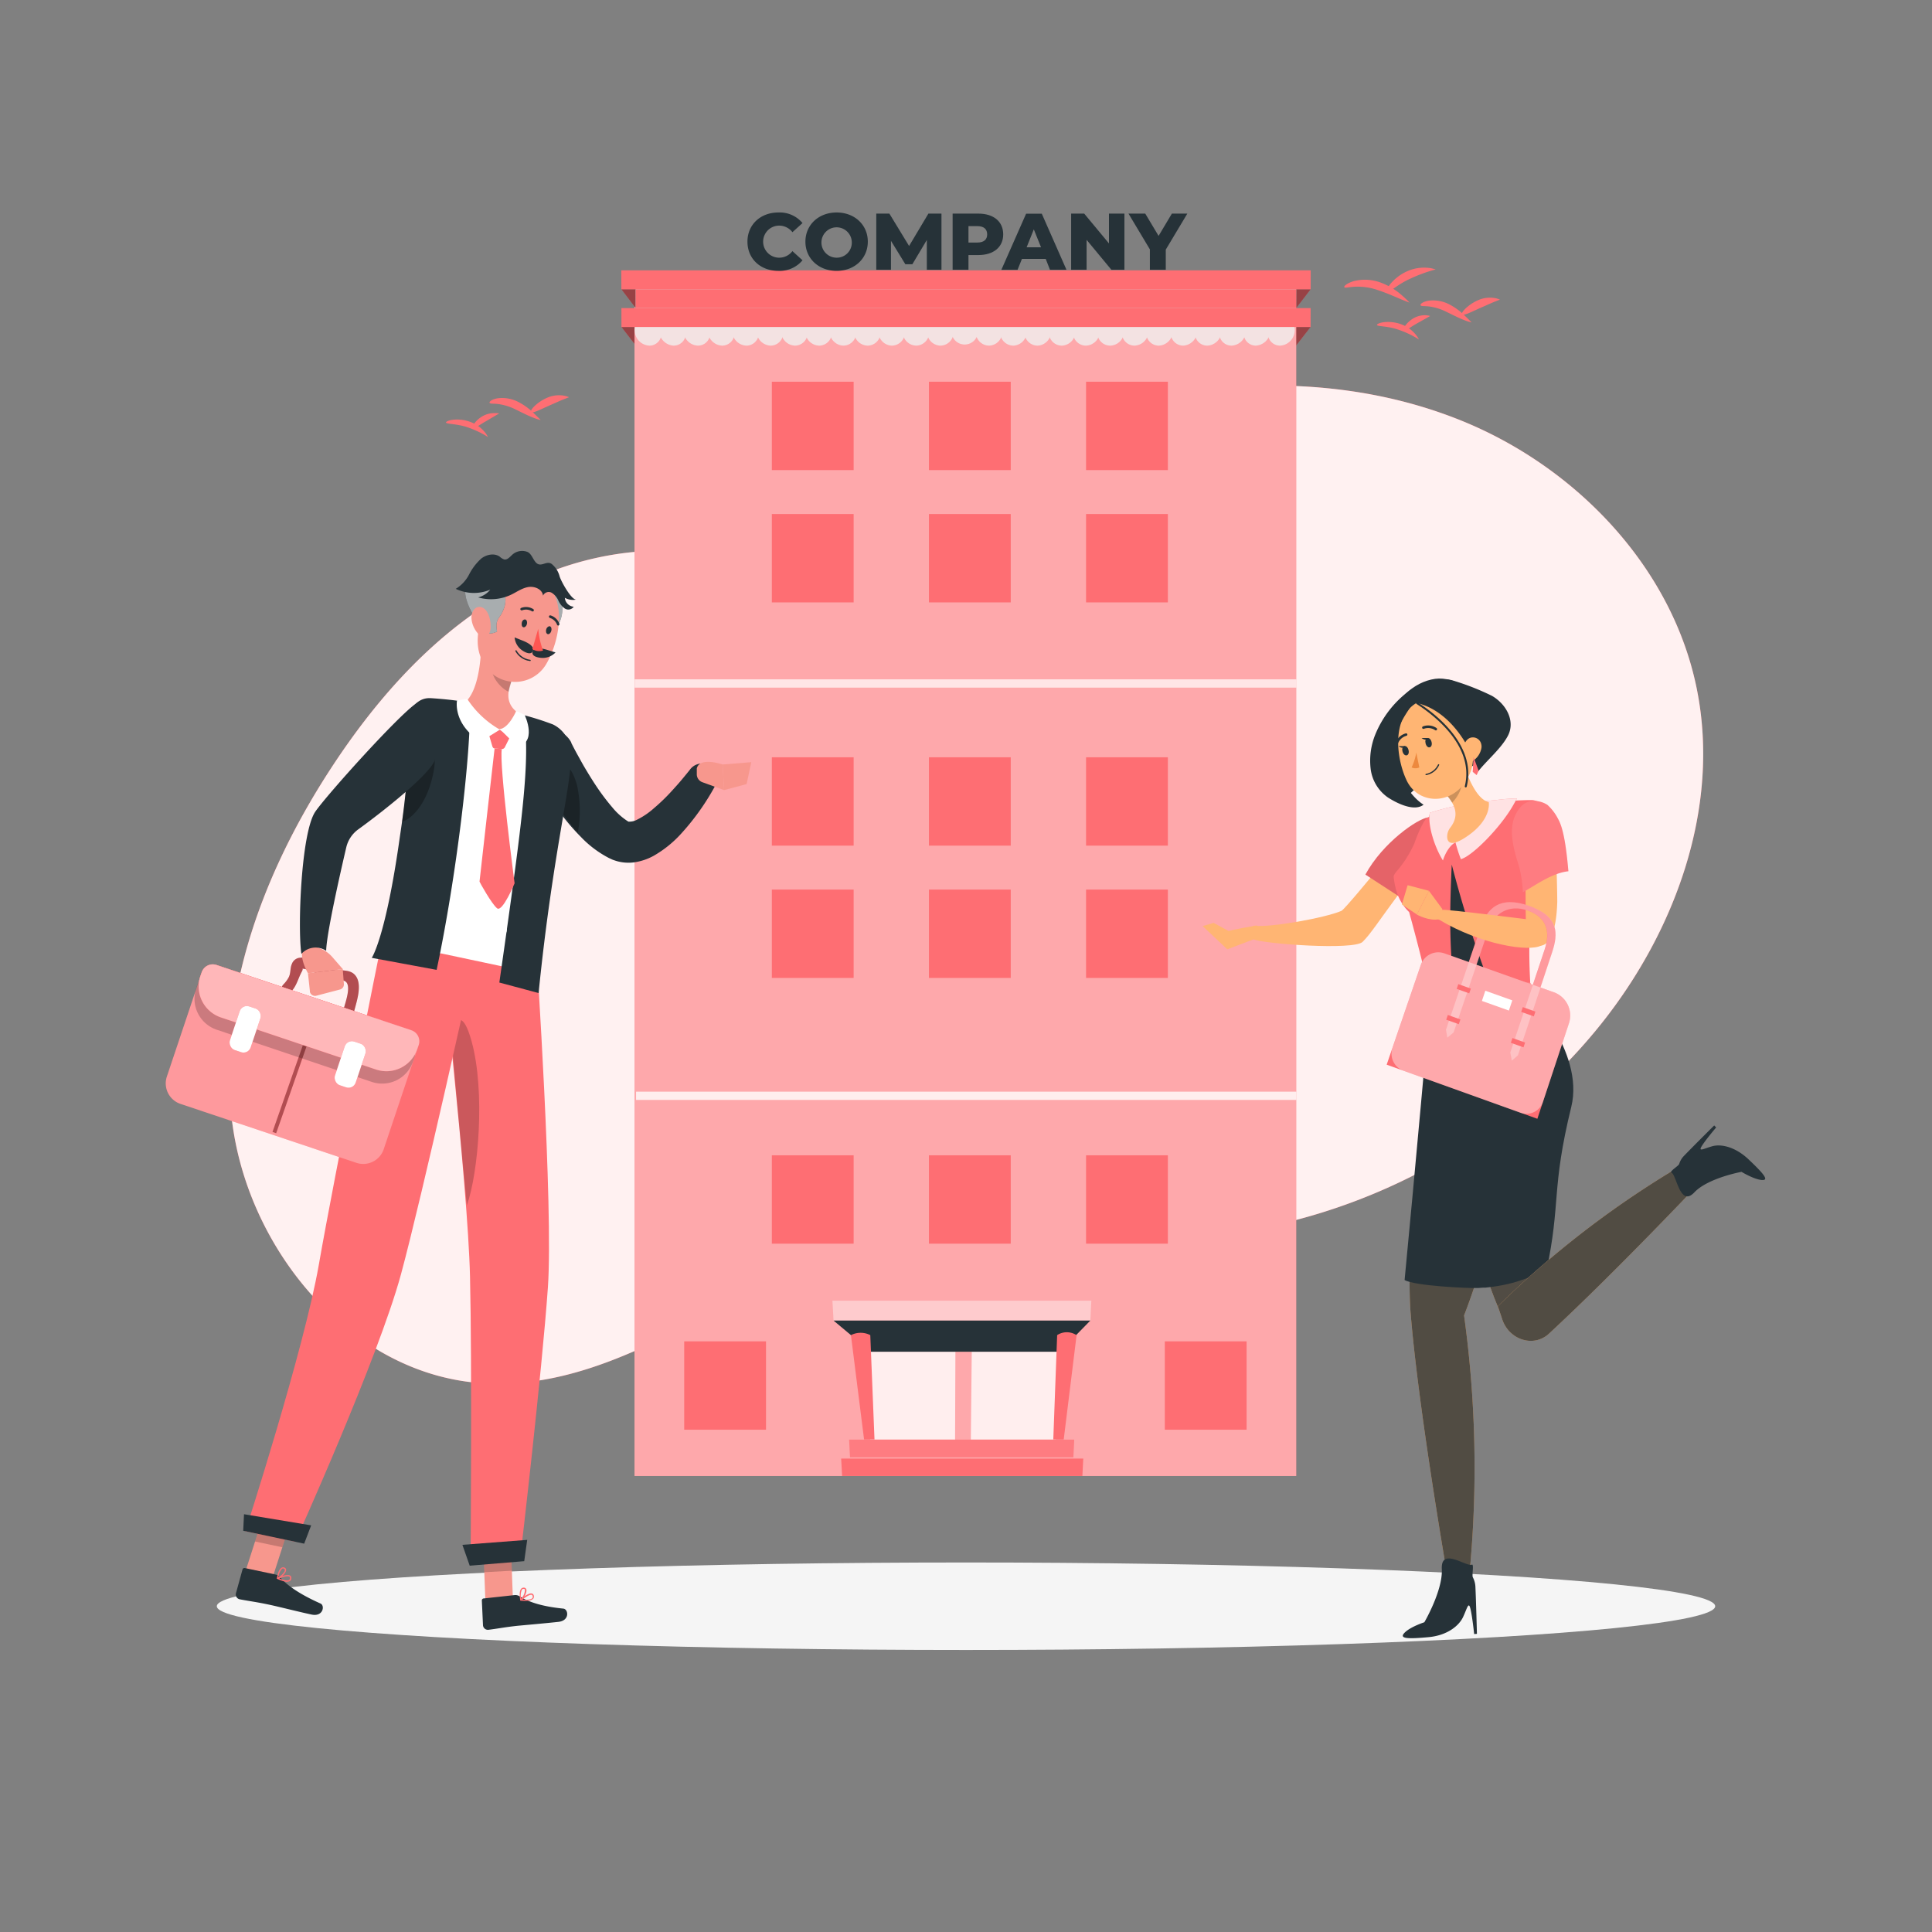 <svg xmlns="http://www.w3.org/2000/svg" viewBox="0 0 500 500"><rect x="0" y="0" width="500" height="500" fill="#808080" stroke="none"/><g id="freepik--background-simple--inject-87"><path d="M134,151.81c-20.46,10.64-36.37,28.49-48.88,47.86-17.79,27.53-29.81,60.52-24.72,92.9S91.3,355.33,124,357.91c41.86,3.32,75.93-36.28,117.69-40.64,15.91-1.66,31.84,2,47.8,3,47.22,3,95.33-18.27,124.85-55.24,19.34-24.21,30.88-56.15,24.83-86.54-6.28-31.58-31.24-57.65-61.11-69.69s-63.85-11.2-94.81-2.33c-28.67,8.22-51.54,24-77.23,38.12-10.37,5.71-22.13-2-33.71-2.11A81.38,81.38,0,0,0,134,151.81Z" style="fill:#FE6E73"></path><path d="M134,151.81c-20.46,10.64-36.37,28.49-48.88,47.86-17.79,27.53-29.81,60.52-24.72,92.9S91.3,355.33,124,357.91c41.86,3.32,75.93-36.28,117.69-40.64,15.91-1.66,31.84,2,47.8,3,47.22,3,95.33-18.27,124.85-55.24,19.34-24.21,30.88-56.15,24.83-86.54-6.28-31.58-31.24-57.65-61.11-69.69s-63.85-11.2-94.81-2.33c-28.67,8.22-51.54,24-77.23,38.12-10.37,5.71-22.13-2-33.71-2.11A81.38,81.38,0,0,0,134,151.81Z" style="fill:#fff;opacity:0.9"></path></g><g id="freepik--Shadow--inject-87"><ellipse id="freepik--path--inject-87" cx="250" cy="415.69" rx="193.89" ry="11.32" style="fill:#f5f5f5"></ellipse></g><g id="freepik--Company--inject-87"><polygon points="160.83 84.62 164.56 89.44 335.42 89.44 339.18 84.62 160.83 84.62" style="fill:#FE6E73"></polygon><g style="opacity:0.4"><polygon points="160.83 84.62 164.56 89.44 335.42 89.44 339.18 84.62 160.83 84.62"></polygon></g><rect x="164.21" y="78.41" width="171.25" height="303.58" style="fill:#FE6E73"></rect><g style="opacity:0.4"><rect x="164.21" y="78.41" width="171.25" height="303.58" style="fill:#fff"></rect></g><g style="opacity:0.8"><path d="M171.15,85.88a3.11,3.11,0,0,1-3.06,3.57,4,4,0,0,1-3.82-3.57,3.12,3.12,0,0,1,3.07-3.6A4,4,0,0,1,171.15,85.88Z" style="fill:#f0f0f0"></path><path d="M177.46,85.88a3.14,3.14,0,0,1-3.1,3.57,4,4,0,0,1-3.78-3.57,3.14,3.14,0,0,1,3.09-3.6A4,4,0,0,1,177.46,85.88Z" style="fill:#f0f0f0"></path><path d="M183.76,85.88a3.16,3.16,0,0,1-3.12,3.57,3.92,3.92,0,0,1-3.76-3.57,3.17,3.17,0,0,1,3.12-3.6A3.92,3.92,0,0,1,183.76,85.88Z" style="fill:#f0f0f0"></path><path d="M190.06,85.88a3.2,3.2,0,0,1-3.15,3.57,3.89,3.89,0,0,1-3.73-3.57,3.21,3.21,0,0,1,3.16-3.6A3.88,3.88,0,0,1,190.06,85.88Z" style="fill:#f0f0f0"></path><path d="M196.37,85.88a3.23,3.23,0,0,1-3.18,3.57,3.85,3.85,0,0,1-3.7-3.57,3.23,3.23,0,0,1,3.18-3.6A3.84,3.84,0,0,1,196.37,85.88Z" style="fill:#f0f0f0"></path><path d="M202.67,85.88a3.26,3.26,0,0,1-3.21,3.57,3.81,3.81,0,0,1-3.67-3.57,3.26,3.26,0,0,1,3.21-3.6A3.8,3.8,0,0,1,202.67,85.88Z" style="fill:#f0f0f0"></path><path d="M209,85.88a3.29,3.29,0,0,1-3.24,3.57,3.77,3.77,0,0,1-3.64-3.57,3.28,3.28,0,0,1,3.23-3.6A3.78,3.78,0,0,1,209,85.88Z" style="fill:#f0f0f0"></path><path d="M215.28,85.88A3.32,3.32,0,0,1,212,89.45a3.73,3.73,0,0,1-3.61-3.57,3.32,3.32,0,0,1,3.26-3.6A3.74,3.74,0,0,1,215.28,85.88Z" style="fill:#f0f0f0"></path><path d="M221.58,85.88a3.35,3.35,0,0,1-3.29,3.57,3.7,3.7,0,0,1-3.59-3.57,3.35,3.35,0,0,1,3.3-3.6A3.69,3.69,0,0,1,221.58,85.88Z" style="fill:#f0f0f0"></path><path d="M227.89,85.88a3.39,3.39,0,0,1-3.33,3.57A3.65,3.65,0,0,1,221,85.88a3.38,3.38,0,0,1,3.32-3.6A3.66,3.66,0,0,1,227.89,85.88Z" style="fill:#f0f0f0"></path><path d="M234.19,85.88a3.42,3.42,0,0,1-3.35,3.57,3.63,3.63,0,0,1-3.53-3.57,3.41,3.41,0,0,1,3.35-3.6A3.62,3.62,0,0,1,234.19,85.88Z" style="fill:#f0f0f0"></path><path d="M240.49,85.88a3.45,3.45,0,0,1-3.38,3.57,3.6,3.6,0,0,1-3.5-3.57,3.45,3.45,0,0,1,3.38-3.6A3.58,3.58,0,0,1,240.49,85.88Z" style="fill:#f0f0f0"></path><path d="M246.8,85.88a3.48,3.48,0,0,1-3.41,3.57,3.55,3.55,0,0,1-3.47-3.57,3.48,3.48,0,0,1,3.41-3.6A3.56,3.56,0,0,1,246.8,85.88Z" style="fill:#f0f0f0"></path><path d="M253.1,85.88a3.44,3.44,0,1,1-3.44-3.6A3.51,3.51,0,0,1,253.1,85.88Z" style="fill:#f0f0f0"></path><path d="M259.4,85.88a3.54,3.54,0,0,1-3.46,3.57,3.48,3.48,0,0,1-3.41-3.57,3.54,3.54,0,0,1,3.46-3.6A3.48,3.48,0,0,1,259.4,85.88Z" style="fill:#f0f0f0"></path><path d="M265.71,85.88a3.58,3.58,0,0,1-3.5,3.57,3.45,3.45,0,0,1-3.38-3.57,3.58,3.58,0,0,1,3.49-3.6A3.46,3.46,0,0,1,265.71,85.88Z" style="fill:#f0f0f0"></path><path d="M272,85.88a3.62,3.62,0,0,1-3.52,3.57,3.43,3.43,0,0,1-3.36-3.57,3.62,3.62,0,0,1,3.53-3.6A3.42,3.42,0,0,1,272,85.88Z" style="fill:#f0f0f0"></path><path d="M278.32,85.88a3.66,3.66,0,0,1-3.56,3.57,3.38,3.38,0,0,1-3.32-3.57,3.65,3.65,0,0,1,3.55-3.6A3.39,3.39,0,0,1,278.32,85.88Z" style="fill:#f0f0f0"></path><path d="M284.62,85.88A3.7,3.7,0,0,1,281,89.45a3.36,3.36,0,0,1-3.3-3.57,3.69,3.69,0,0,1,3.58-3.6A3.35,3.35,0,0,1,284.62,85.88Z" style="fill:#f0f0f0"></path><path d="M290.92,85.88a3.72,3.72,0,0,1-3.6,3.57A3.33,3.33,0,0,1,284,85.88a3.73,3.73,0,0,1,3.61-3.6A3.32,3.32,0,0,1,290.92,85.88Z" style="fill:#f0f0f0"></path><path d="M297.23,85.88a3.77,3.77,0,0,1-3.64,3.57,3.29,3.29,0,0,1-3.24-3.57,3.76,3.76,0,0,1,3.64-3.6A3.3,3.3,0,0,1,297.23,85.88Z" style="fill:#f0f0f0"></path><path d="M303.53,85.88a3.8,3.8,0,0,1-3.66,3.57,3.27,3.27,0,0,1-3.22-3.57,3.8,3.8,0,0,1,3.67-3.6A3.26,3.26,0,0,1,303.53,85.88Z" style="fill:#f0f0f0"></path><path d="M309.83,85.88a3.83,3.83,0,0,1-3.69,3.57A3.24,3.24,0,0,1,303,85.88a3.84,3.84,0,0,1,3.7-3.6A3.23,3.23,0,0,1,309.83,85.88Z" style="fill:#f0f0f0"></path><path d="M316.14,85.88a3.88,3.88,0,0,1-3.72,3.57,3.2,3.2,0,0,1-3.16-3.57,3.87,3.87,0,0,1,3.72-3.6A3.21,3.21,0,0,1,316.14,85.88Z" style="fill:#f0f0f0"></path><path d="M322.44,85.88a3.92,3.92,0,0,1-3.75,3.57,3.18,3.18,0,0,1-3.13-3.57,3.92,3.92,0,0,1,3.75-3.6A3.18,3.18,0,0,1,322.44,85.88Z" style="fill:#f0f0f0"></path><path d="M328.75,85.88A4,4,0,0,1,325,89.45a3.14,3.14,0,0,1-3.1-3.57,4,4,0,0,1,3.78-3.6A3.15,3.15,0,0,1,328.75,85.88Z" style="fill:#f0f0f0"></path><path d="M335.05,85.88a4,4,0,0,1-3.81,3.57,3.12,3.12,0,0,1-3.07-3.57,4,4,0,0,1,3.81-3.6A3.12,3.12,0,0,1,335.05,85.88Z" style="fill:#f0f0f0"></path></g><polygon points="160.82 79.74 339.19 79.74 339.18 84.62 160.83 84.62 160.82 79.74" style="fill:#FE6E73"></polygon><polygon points="160.81 74.86 164.53 79.74 335.44 79.74 339.2 74.86 160.81 74.86" style="fill:#FE6E73"></polygon><g style="opacity:0.4"><polygon points="160.81 74.86 164.53 79.74 335.44 79.74 339.2 74.86 160.81 74.86"></polygon></g><polygon points="160.79 69.96 339.21 69.96 339.2 74.86 160.81 74.86 160.79 69.96" style="fill:#FE6E73"></polygon><g style="opacity:0.8"><polygon points="164.52 74.86 335.45 74.86 335.44 79.74 164.53 79.74 164.52 74.86" style="fill:#fff"></polygon></g><g style="opacity:0.7"><rect x="164.26" y="175.81" width="171.24" height="2.15" style="fill:#fff"></rect></g><g style="opacity:0.8"><rect x="164.61" y="282.52" width="170.88" height="2.14" style="fill:#fff"></rect></g><rect x="199.75" y="98.79" width="21.17" height="22.87" style="fill:#FE6E73"></rect><rect x="240.41" y="98.79" width="21.17" height="22.87" style="fill:#FE6E73"></rect><rect x="281.07" y="98.79" width="21.17" height="22.87" style="fill:#FE6E73"></rect><rect x="199.75" y="133.03" width="21.17" height="22.87" style="fill:#FE6E73"></rect><rect x="240.41" y="133.03" width="21.17" height="22.87" style="fill:#FE6E73"></rect><rect x="281.07" y="133.03" width="21.17" height="22.87" style="fill:#FE6E73"></rect><rect x="199.75" y="298.99" width="21.17" height="22.87" style="fill:#FE6E73"></rect><rect x="240.41" y="298.99" width="21.17" height="22.87" style="fill:#FE6E73"></rect><rect x="281.07" y="298.99" width="21.17" height="22.87" style="fill:#FE6E73"></rect><rect x="177.07" y="347.14" width="21.17" height="22.87" style="fill:#FE6E73"></rect><rect x="301.45" y="347.14" width="21.17" height="22.87" style="fill:#FE6E73"></rect><rect x="199.75" y="195.98" width="21.17" height="22.87" style="fill:#FE6E73"></rect><rect x="240.41" y="195.98" width="21.17" height="22.87" style="fill:#FE6E73"></rect><rect x="281.07" y="195.98" width="21.17" height="22.87" style="fill:#FE6E73"></rect><rect x="199.75" y="230.22" width="21.17" height="22.87" style="fill:#FE6E73"></rect><rect x="240.41" y="230.22" width="21.17" height="22.87" style="fill:#FE6E73"></rect><rect x="281.07" y="230.22" width="21.17" height="22.87" style="fill:#FE6E73"></rect><g style="opacity:0.8;isolation:isolate"><polygon points="225.35 349.82 247.26 349.82 247.17 372.57 225.2 372.57 225.35 349.82" style="fill:#fff"></polygon></g><g style="opacity:0.8;isolation:isolate"><polygon points="251.49 349.82 274.3 349.82 273.22 372.57 251.25 372.57 251.49 349.82" style="fill:#fff"></polygon></g><polygon points="277.79 377.15 219.98 377.15 219.75 372.57 278.01 372.57 277.79 377.15" style="fill:#FE6E73"></polygon><g style="opacity:0.1"><polygon points="277.79 377.15 219.98 377.15 219.75 372.57 278.01 372.57 277.79 377.15" style="fill:#fff"></polygon></g><polygon points="280.12 381.99 217.94 381.99 217.69 377.48 280.35 377.48 280.12 381.99" style="fill:#FE6E73"></polygon><g style="opacity:0.4"><polygon points="282.18 341.76 215.72 341.76 215.43 336.61 282.44 336.61 282.18 341.76" style="fill:#fff"></polygon></g><polygon points="215.72 341.76 225.35 349.82 274.3 349.82 282.18 341.76 215.72 341.76" style="fill:#263238"></polygon><path d="M220.22,345.53l3.4,27h2.7l-1.09-27h0a5.47,5.47,0,0,0-5,0Z" style="fill:#FE6E73"></path><path d="M278.62,345.53l-3.33,27h-2.7l1-27h0a4.56,4.56,0,0,1,5,0Z" style="fill:#FE6E73"></path><path d="M193.44,62.54c0-4.42,3.39-7.55,8-7.55a7.67,7.67,0,0,1,6.25,2.74l-2.61,2.36a4.34,4.34,0,0,0-3.43-1.7,4.15,4.15,0,0,0,0,8.3,4.31,4.31,0,0,0,3.43-1.7l2.61,2.37a7.7,7.7,0,0,1-6.25,2.74C196.83,70.1,193.44,67,193.44,62.54Z" style="fill:#263238"></path><path d="M208.44,62.54c0-4.35,3.43-7.55,8.08-7.55s8.07,3.2,8.07,7.55-3.42,7.56-8.07,7.56S208.44,66.9,208.44,62.54Zm12,0a3.93,3.93,0,1,0-3.92,4.15A3.89,3.89,0,0,0,220.44,62.54Z" style="fill:#263238"></path><path d="M239.86,69.81l0-7.7-3.74,6.27h-1.82l-3.72-6.06v7.49h-3.8V55.28h3.39l5.1,8.38,5-8.38h3.38l0,14.53Z" style="fill:#263238"></path><path d="M259.63,60.66c0,3.29-2.49,5.35-6.45,5.35h-2.54v3.8h-4.1V55.28h6.64C257.14,55.28,259.63,57.33,259.63,60.66Zm-4.15,0c0-1.35-.85-2.14-2.55-2.14h-2.29v4.25h2.29C254.63,62.77,255.48,62,255.48,60.66Z" style="fill:#263238"></path><path d="M270.63,67h-6.15l-1.14,2.83h-4.19l6.41-14.53h4.05L276,69.81h-4.27Zm-1.21-3-1.87-4.64L265.69,64Z" style="fill:#263238"></path><path d="M291,55.28V69.81h-3.38l-6.41-7.74v7.74h-4V55.28h3.38L287,63V55.28Z" style="fill:#263238"></path><path d="M301.7,64.6v5.21h-4.11V64.54l-5.54-9.26h4.34l3.45,5.77,3.44-5.77h4Z" style="fill:#263238"></path><polygon points="164.52 74.86 335.45 74.86 335.44 79.74 164.53 79.74 164.52 74.86" style="fill:#FE6E73"></polygon></g><g id="freepik--character-2--inject-87"><path d="M362.18,231.13c-5.37,7.24-7.45,10.57-9.53,12.62-2.27,2.24-25.45.53-28.25-.64-2.14-.9-.66-3.68.35-3.54,3.82.53,18.16-2,22.41-3.84.74-.33,8-9.16,8-9.16Z" style="fill:#ffb573"></path><path d="M353.36,226.34c4.54-8.33,13.49-14.44,16.2-14.79,3.9-.51,5.21.27,4.07,3.4-1.94,5.33-5.51,10.93-10.54,17.71Z" style="fill:#FE6E73"></path><g style="opacity:0.1"><path d="M353.36,226.34c4.54-8.33,13.49-14.44,16.2-14.79,3.9-.51,5.21.27,4.07,3.4-1.94,5.33-5.51,10.93-10.54,17.71Z"></path></g><path d="M369.56,211.55a59.73,59.73,0,0,1,6.7-2,88.2,88.2,0,0,1,12.61-2.08,71.48,71.48,0,0,1,7.44-.41,3.19,3.19,0,0,1,.75.08,3.73,3.73,0,0,1,2.75,4.38c-4.17,22.05-4.37,31.83-3.77,43.19l-25.38.9a1.35,1.35,0,0,1-1.34-1.14c-1.13-5.72-4.64-18.43-4.64-18.43-3.17-3.05-3.7-6.81-4-9-.18-1.19,2.48-2.48,5.37-8.78C366,218.26,368.26,212,369.56,211.55Z" style="fill:#FE6E73"></path><path d="M385.6,255.06l-9.25.34c-1.38-11-1.12-20.71-.64-31.65A315.38,315.38,0,0,0,385.6,255.06Z" style="fill:#263238"></path><path d="M388.28,339.66c-.23-.51-.46-1-.68-1.58C377.62,314.23,370,266,370,266L387.79,257s5.06,42.38,12,69.95c1.06,4.2,2.15,8,3.28,11.33l-12.15,5.58Z" style="fill:#ffb573"></path><g style="opacity:0.8;isolation:isolate"><path d="M388.28,339.66c-.23-.51-.46-1-.68-1.58C377.62,314.23,370,266,370,266L387.79,257s5.06,42.38,12,69.95c1.06,4.2,2.15,8,3.28,11.33l-12.15,5.58Z" style="fill:#263238"></path></g><path d="M371.31,259.78s-8.14,57-6.22,80.31c2,24.57,9.3,66.64,9.3,66.64l6-.41a286.67,286.67,0,0,0-1.49-65.88c13.75-35.39,15.29-79.76,15.29-79.76Z" style="fill:#ffb573"></path><path d="M371.31,259.78s-8.14,57-6.22,80.31c2,24.57,9.3,66.64,9.3,66.64l6-.41a286.67,286.67,0,0,0-1.49-65.88c13.75-35.39,15.29-79.76,15.29-79.76Z" style="fill:#263238;opacity:0.8;isolation:isolate"></path><path d="M381.17,408.2a5.89,5.89,0,0,1,.67,2.58c.16,3.29.39,12.06.39,12.06l-.72.05s-.44-4.3-.94-6.45-.83-.3-1.93,2.05-4.19,4.76-8.89,5.2c-5.51.51-7.76.41-6.25-1.14s5.12-2.71,5.12-2.71,4.8-8.21,4.52-13.75c-.3-5.91,6.53-.36,7.85-1.19C381.46,405,380.9,407.72,381.17,408.2Z" style="fill:#263238"></path><path d="M400.19,329c-3.49.75-6.59,3.32-15.76,4.24l-.55,0c-.39,0-.79.07-1.21.09-2.46.13-16.55-.53-19.16-2.06,2.27-23.45,6.74-73.28,6.74-73.28L381,256.71l13.87-.42s15.3,15.8,11.78,30.14C401.4,307.88,404,311.21,400.19,329Z" style="fill:#263238"></path><path d="M395.91,243.44a3.5,3.5,0,0,1-1-2.84s0-1.58-.05-4c-.08-7-.14-21,.59-22.86,1.6-4,4.34-6.19,5.77-3.85,1.68,2.74,1.8,23.53,1.8,23.53C402.59,247.18,397.55,245.36,395.91,243.44Z" style="fill:#ffb573"></path><path d="M392.58,206.65l-.84,1.51C388.5,214,381,221.61,378.07,222.35a10.85,10.85,0,0,0-3.07-4.08,6.4,6.4,0,0,0-3.28,3.85c-2.51-4.08-2.29-9.24-1.66-11.79h0c1.48-.45,3.06-.91,4.56-1.28a91,91,0,0,1,12.61-2A42.58,42.58,0,0,1,392.58,206.65Z" style="fill:#FE6E73"></path><path d="M392.58,206.65l-.84,1.51C388.5,214,381,221.61,378.07,222.35a37,37,0,0,1-1.39-4.34c-1.57.78-2.73,3-3.25,4.68-2.52-4.08-4-9.81-3.37-12.36h0c1.48-.45,3.06-.91,4.56-1.28a91,91,0,0,1,12.61-2A42.58,42.58,0,0,1,392.58,206.65Z" style="fill:#fff;opacity:0.8"></path><path d="M373.28,235.26l-3.48-4.72-3.11,6.16s3.18,1.78,5.82,1.18Z" style="fill:#ffb573"></path><polygon points="364.29 229.09 362.81 234.07 366.69 236.67 369.8 230.54 364.29 229.09" style="fill:#ffb573"></polygon><path d="M396,257.61l-12.85.35-1.08,0-2.78.08-1.06,0-7.55.2c-.23,0-.44-.12-.45-.27l-.3-2.42c0-.16.19-.31.45-.32l7.46-.3.89,0,3.69-.14.87,0,12.38-.49a.5.5,0,0,1,.45.19l.3,2.75C396.54,257.4,396.32,257.6,396,257.61Z" style="fill:#FE6E73"></path><path d="M396,257.61l-12.85.35-1.08,0-2.78.08-1.06,0-7.55.2c-.23,0-.44-.12-.45-.27l-.3-2.42c0-.16.19-.31.45-.32l7.46-.3.89,0,3.69-.14.87,0,12.38-.49a.5.5,0,0,1,.45.19l.3,2.75C396.54,257.4,396.32,257.6,396,257.61Z" style="fill:#fff;opacity:0.2"></path><path d="M374.26,258.51h.82a.23.23,0,0,0,.28-.21l-.46-3.43c0-.1-.16-.19-.33-.19l-.82,0c-.17,0-.29.1-.28.2l.46,3.44A.32.32,0,0,0,374.26,258.51Z" style="fill:#263238"></path><path d="M388.58,258.3l.78,0a.22.22,0,0,0,.27-.18l-.47-3.45c0-.09-.16-.18-.31-.17l-.78,0c-.16,0-.27.08-.26.19l.46,3.42C388.28,258.23,388.42,258.3,388.58,258.3Z" style="fill:#263238"></path><path d="M392.84,273.11l-2-.71,8.9-26.63c1.42-4.23.88-8.27-4.37-10.12-4.91-1.73-8.77.74-10.2,5l-9,26.55-2-.71,9-26.53c1.66-4.91,4.86-8.24,12.58-5.51s7.57,7.13,5.92,12.06Z" style="fill:#FE6E73"></path><path d="M397.87,289.54l-39-14,8.84-25.82a4.74,4.74,0,0,1,6.06-3l28.42,10.1a6.39,6.39,0,0,1,3.85,8Z" style="fill:#FE6E73"></path><path d="M393.55,288l-30.39-10.92a4.69,4.69,0,0,1-2.77-5.95l7.33-21.41a4.74,4.74,0,0,1,6.06-3l28.42,10.1a6.39,6.39,0,0,1,3.85,8l-6.71,20.27A4.51,4.51,0,0,1,393.55,288Z" style="fill:#fff;opacity:0.4"></path><g style="opacity:0.3"><path d="M392.84,273.11l-1.57,1.37-.41-2.08,8.9-26.63c1.42-4.23.88-8.27-4.37-10.12-4.91-1.73-8.77.74-10.2,5l-9,26.55-1.62,1.35-.35-2.06,9-26.53c1.66-4.91,4.86-8.24,12.58-5.51s7.57,7.13,5.92,12.06Z" style="fill:#fff"></path></g><polygon points="380.24 257.08 376.99 255.92 377.4 254.69 380.65 255.85 380.24 257.08" style="fill:#FE6E73"></polygon><polygon points="377.54 265.06 374.28 263.9 374.7 262.67 377.95 263.83 377.54 265.06" style="fill:#FE6E73"></polygon><polygon points="396.95 263.04 393.69 261.88 394.1 260.64 397.36 261.8 396.95 263.04" style="fill:#FE6E73"></polygon><polygon points="394.28 271.05 391.01 269.88 391.42 268.64 394.69 269.81 394.28 271.05" style="fill:#FE6E73"></polygon><polygon points="390.5 261.53 383.52 259.04 384.4 256.4 391.38 258.89 390.5 261.53" style="fill:#fff"></polygon><path d="M398.92,244.67c-3.13,1.8-15.79-.23-26.5-6.67-.5-.31-1-.27-1.19-.39-.67-.49,1-1.62,2-2.14.55-.28,24.18,2.71,25.81,2.93C400.89,243.22,399.22,243.16,398.92,244.67Z" style="fill:#ffb573"></path><path d="M388.83,341.59c1.72,4.91,7.49,7.07,11.53,4a5.85,5.85,0,0,0,.47-.4c17.5-16.2,39.76-39.81,39.76-39.81l-3.75-4.75a247.45,247.45,0,0,0-37,26.25c-4,3.43-8.15,7.18-12.19,11.18h0Z" style="fill:#ffb573;isolation:isolate"></path><path d="M388.83,341.59c1.72,4.91,7.49,7.07,11.53,4a5.85,5.85,0,0,0,.47-.4c17.5-16.2,39.76-39.81,39.76-39.81l-3.75-4.75a247.45,247.45,0,0,0-37,26.25c-4,3.43-8.15,7.18-12.19,11.18h0Z" style="fill:#263238;opacity:0.8;isolation:isolate"></path><path d="M434.57,301.23a5.16,5.16,0,0,1,1.28-2.13c2.1-2.19,7.78-7.83,7.78-7.83l.51.51s-2.56,3-3.66,4.72.35.8,2.64.15,5.95.14,9.37,3.36c4,3.79,5.46,5.54,3.43,5.37s-5.22-2.11-5.22-2.11-8.67,1.59-12.19,5.3c-3.78,4-4.6-4.67-6-5.14C432.21,303,434.42,301.73,434.57,301.23Z" style="fill:#263238"></path><path d="M374.51,205.92c1.88,2.24,3.34,5,.84,8.25a3.81,3.81,0,0,0-.82,2.44c.06,1.41,1,2.73,5.32-.29,6.3-4.36,5.44-8.73,5.44-8.73-3.52-.82-6.08-8-7.16-12.07Z" style="fill:#ffb573"></path><path d="M378.19,201.79c.62,1.74-1.05,4.7-2.39,5.92a11.89,11.89,0,0,0-1.28-1.79l2.14-6.16A6.36,6.36,0,0,1,378.19,201.79Z" style="opacity:0.2;isolation:isolate"></path><path d="M359.48,186.83c-1.68,6.53.82,13.69,5.43,18.61,4.66-5.11,13.47-4,18.37-8.88,3.28-3.24,3.88-8.68,1.85-12.82-2.18-4.46-8.62-8.76-13.7-8.06C365.74,176.47,360.89,181.33,359.48,186.83Z" style="fill:#263238"></path><path d="M378.89,184.61a9.16,9.16,0,0,0-12.74-2.41c-5.91,4-4.81,14-2.17,19.65,2.9,6.32,11.37,6.58,15.32.38,2.65-4.13,2.09-6.95,1.11-13.66A9.27,9.27,0,0,0,378.89,184.61Z" style="fill:#ffb573"></path><path d="M367.32,198.61a2.35,2.35,0,0,1-2,0,14.49,14.49,0,0,0,1.21-3.85Z" style="fill:#ed893e"></path><path d="M372.45,198a.15.15,0,0,0-.09-.21.17.17,0,0,0-.21.09,4.28,4.28,0,0,1-3.12,2.4.18.18,0,0,0-.12.2h0a.15.15,0,0,0,.18.12,5,5,0,0,0,.76-.21A4.53,4.53,0,0,0,372.45,198Z" style="fill:#263238"></path><path d="M367.7,179.15a7,7,0,0,0-1,2.8c7.81,1.8,13.57,10,15.79,17.77,2.11-2.78,6.25-6.18,7.86-9.52,1.79-3.75-.6-8-4.2-10.1a64.69,64.69,0,0,0-9.9-3.91A7.38,7.38,0,0,0,367.7,179.15Z" style="fill:#263238"></path><path d="M383.35,192.61a2.21,2.21,0,0,0-2.61-1.73c-1.65.36-2.25,2.67-2.15,4.15.14,1.63,1.41,2.76,2.81,1.74a5,5,0,0,0,2-3.24A2.37,2.37,0,0,0,383.35,192.61Z" style="fill:#ffb573"></path><path d="M370.48,192c.18.65,0,1.28-.46,1.4s-.91-.32-1.08-1,0-1.28.45-1.39S370.3,191.29,370.48,192Z" style="fill:#263238"></path><path d="M364.52,194.09c.18.65,0,1.28-.46,1.39s-.91-.32-1.09-1,0-1.28.46-1.4S364.35,193.42,364.52,194.09Z" style="fill:#263238"></path><path d="M363.63,193.09l-1.69,0S363.07,194.07,363.63,193.09Z" style="fill:#263238"></path><path d="M371.74,189a.34.34,0,0,0,.12-.12.34.34,0,0,0-.09-.46h0a3.82,3.82,0,0,0-3.53-.42.35.35,0,0,0-.17.44.34.34,0,0,0,.43.17,3.19,3.19,0,0,1,2.92.37A.35.35,0,0,0,371.74,189Z" style="fill:#263238"></path><path d="M361.69,192.57a.71.71,0,0,0,.1-.14,3.24,3.24,0,0,1,2.16-2,.33.33,0,0,0,.27-.38h0a.33.33,0,0,0-.4-.25,3.91,3.91,0,0,0-2.65,2.39.33.33,0,0,0,.16.44.36.36,0,0,0,.36-.05Z" style="fill:#263238"></path><path d="M369.59,191l-1.69,0S369,191.93,369.59,191Z" style="fill:#263238"></path><path d="M360.77,196.26c.77,4.11,4.1,9.78,7.65,12-2.39,1.81-6.67-.24-9.19-1.85a10.59,10.59,0,0,1-4.51-7.45,18,18,0,0,1,1.18-8.81,26.63,26.63,0,0,1,8.79-11.36c.76-.62,2.06-1.11,2.56-.27.35.58-.05,1.31-.43,1.86C363.13,185.72,360.23,189.48,360.77,196.26Z" style="fill:#263238"></path><path d="M379.33,203.77h-.06a.25.25,0,0,1-.18-.3c2.67-10.79-8.9-19-12.51-21.3a.25.25,0,0,1-.08-.34.24.24,0,0,1,.34-.08c3.69,2.31,15.49,10.72,12.74,21.84A.25.25,0,0,1,379.33,203.77Z" style="fill:#263238"></path><polygon points="381.36 195.95 381.14 199.76 382.16 200.6 382.66 199.43 381.36 195.95" style="fill:#FE6E73"></polygon><path d="M398.21,207.4a4.71,4.71,0,0,0-4.52,1.26,9.09,9.09,0,0,0-2.3,5.05c-.37,2.88.36,5.8,1.14,8.61a29.21,29.21,0,0,1,1.58,8.6c3.06-1.67,7.51-5,11.79-5.44-.59-6.81-1.38-11.35-2.7-13.6a12.54,12.54,0,0,0-2.71-3.56A6.19,6.19,0,0,0,398.21,207.4Z" style="fill:#FE6E73"></path><g style="opacity:0.1"><path d="M398.21,207.4a4.71,4.71,0,0,0-4.52,1.26,9.09,9.09,0,0,0-2.3,5.05c-.37,2.88.36,5.8,1.14,8.61a29.21,29.21,0,0,1,1.58,8.6c3.06-1.67,7.51-5,11.79-5.44-.59-6.81-1.38-11.35-2.7-13.6a12.54,12.54,0,0,0-2.71-3.56A6.19,6.19,0,0,0,398.21,207.4Z" style="fill:#fff"></path></g><path d="M325.33,239.5s-7.55,1.25-7.65,1.59-.06,4.59-.06,4.59l6.78-2.57Z" style="fill:#ffb573"></path><polygon points="317.62 245.68 311.24 239.67 314.09 238.84 318.82 241.41 317.62 245.68" style="fill:#ffb573"></polygon></g><g id="freepik--character-1--inject-87"><polygon points="125.01 398.18 132.14 397.79 132.77 414.68 125.64 415.06 125.01 398.18" style="fill:#f7978d"></polygon><path d="M134.52,413.15c2.22,1.37,5.43,2.57,11.28,3.16,1.3.13,1.72,3.1-1.29,3.43s-8.26.8-10.44,1c-3.55.38-4.87.7-7.67,1.05a1.28,1.28,0,0,1-1.4-1.14l-.3-6.42a.51.51,0,0,1,.48-.55l8.06-.88A2.06,2.06,0,0,1,134.52,413.15Z" style="fill:#263238"></path><polygon points="125.33 406.89 132.47 406.5 132.14 397.8 125.01 398.19 125.33 406.89" style="opacity:0.2;isolation:isolate"></polygon><path d="M138,413.75a.92.92,0,0,0,.11-.92.65.65,0,0,0-.45-.43c-.91-.25-2.79,1.36-3,1.55a.18.18,0,0,0,0,.17.22.22,0,0,0,.15.13,8.9,8.9,0,0,0,1.93,0A2,2,0,0,0,138,413.75Zm-2.8.2c.76-.57,1.9-1.35,2.39-1.21a.32.32,0,0,1,.21.21.58.58,0,0,1,0,.61c-.3.39-1.24.53-2.56.41Z" style="fill:#FE6E73"></path><path d="M134.88,414.21c.67-.51,1.57-2.13,1.33-2.89a.66.66,0,0,0-.66-.44.83.83,0,0,0-.69.31c-.65.78-.22,2.83-.24,2.91a.16.16,0,0,0,.09.13l.09,0Zm.63-3c.25,0,.36.12.34.21a3.3,3.3,0,0,1-1,2.31,3.87,3.87,0,0,1,.22-2.33.47.47,0,0,1,.35-.18Z" style="fill:#FE6E73"></path><polygon points="68.66 390.69 75.73 392.18 70.58 408.18 63.52 406.68 68.66 390.69" style="fill:#f7978d"></polygon><path d="M72.5,408.19c1.65,2,5.07,4.42,10.45,6.8,1.2.54.67,3.48-2.29,2.86s-8.83-2.11-11-2.56c-3.49-.74-4.84-.86-7.61-1.39h0a1.27,1.27,0,0,1-1-1.52l1.71-6.2a.52.52,0,0,1,.62-.37l7.94,1.68A2.07,2.07,0,0,1,72.5,408.19Z" style="fill:#263238"></path><polygon points="66.01 398.94 73.07 400.43 75.73 392.19 68.66 390.7 66.01 398.94" style="opacity:0.2;isolation:isolate"></polygon><path d="M113.55,241s7.52,65.07,8.09,89.4c.53,22.41.16,72,.16,72l13-.61s5.41-46.07,7-68.66c1.42-20.67-3-86.81-3-86.81Z" style="fill:#FE6E73"></path><path d="M116.64,266.67c1.16,13.46,2.74,30.78,4.18,45.27,3-8.38,4.8-29.48,1.24-42.41C119.91,261.66,118,263.39,116.64,266.67Z" style="opacity:0.2;isolation:isolate"></path><polygon points="119.67 399.8 136.44 398.52 135.67 404.03 121.56 405.2 119.67 399.8" style="fill:#263238"></polygon><path d="M98.83,243.51S86.69,303.4,82.5,327.37c-3.87,22.08-19,68.9-19,68.9L76.4,399s21.44-47.37,27.38-69.24c5.43-20,19-81.19,19-81.19Z" style="fill:#FE6E73"></path><polygon points="63.15 391.88 80.53 394.76 78.72 399.5 62.94 396.16 63.15 391.88" style="fill:#263238"></polygon><path d="M75,409.19a.91.91,0,0,0,.39-.86.61.61,0,0,0-.28-.55c-.78-.52-3.08.42-3.34.53a.23.23,0,0,0-.1.16.18.18,0,0,0,.1.15,9.28,9.28,0,0,0,1.83.65A2,2,0,0,0,75,409.19Zm-2.67-.73c.92-.35,2.22-.7,2.6-.4a.3.3,0,0,1,.13.27.6.6,0,0,1-.24.57c-.4.25-1.34.09-2.55-.42Z" style="fill:#FE6E73"></path><path d="M71.89,408.63c.78-.28,2.16-1.52,2.16-2.33a.65.65,0,0,0-.49-.63.83.83,0,0,0-.75.09c-.86.54-1.12,2.6-1.14,2.69a.15.15,0,0,0,.06.14l.08,0ZM73.45,406c.24.09.29.21.27.31,0,.53-.94,1.5-1.66,1.89A3.74,3.74,0,0,1,73,406a.49.49,0,0,1,.39-.06Z" style="fill:#FE6E73"></path><path d="M75.14,256.87c1.68-1.68,1.93-3.52,3-5.47.71-1.33-.93-.81.71-.64a8,8,0,0,1,1.76.61c1.42.55,2.79,1.23,4.23,1.74,1.23.44,3.44.24,4.49.85,1.7,1,.07,5.4-.29,6.82-.42,1.72,2.21,2.62,2.63.88.62-2.48,2.2-6.9.29-9.23-1.19-1.45-3-1.16-4.66-1.48-3.11-.6-6.29-3.44-9.55-3.1a2.45,2.45,0,0,0-2.21,1.61c-.52,1.14-.22,2.41-.9,3.61a8.3,8.3,0,0,1-1.3,1.71c-1.26,1.26.56,3.35,1.83,2.09Z" style="fill:#FE6E73"></path><g style="opacity:0.3"><path d="M75.14,256.87c1.68-1.68,1.93-3.52,3-5.47.71-1.33-.93-.81.71-.64a8,8,0,0,1,1.76.61c1.42.55,2.79,1.23,4.23,1.74,1.23.44,3.44.24,4.49.85,1.7,1,.07,5.4-.29,6.82-.42,1.72,2.21,2.62,2.63.88.62-2.48,2.2-6.9.29-9.23-1.19-1.45-3-1.16-4.66-1.48-3.11-.6-6.29-3.44-9.55-3.1a2.45,2.45,0,0,0-2.21,1.61c-.52,1.14-.22,2.41-.9,3.61a8.3,8.3,0,0,1-1.3,1.71c-1.26,1.26.56,3.35,1.83,2.09Z"></path></g><path d="M49,257.22h52.73a3.24,3.24,0,0,1,3.24,3.24v28.22a5.59,5.59,0,0,1-5.59,5.59h-48a5.59,5.59,0,0,1-5.59-5.59V260.46A3.24,3.24,0,0,1,49,257.22Z" transform="translate(91.52 -9.66) rotate(18.53)" style="fill:#FE6E73"></path><path d="M49,257.22h52.73a3.24,3.24,0,0,1,3.24,3.24v28.22a5.59,5.59,0,0,1-5.59,5.59h-48a5.59,5.59,0,0,1-5.59-5.59V260.46A3.24,3.24,0,0,1,49,257.22Z" transform="translate(91.52 -9.66) rotate(18.53)" style="fill:#fff;opacity:0.3"></path><rect x="63.03" y="281.35" width="23.82" height="1" transform="translate(-215.85 259.49) rotate(-70.71)" style="fill:#FE6E73"></rect><g style="opacity:0.3"><rect x="63.03" y="281.35" width="23.82" height="1" transform="translate(-215.85 259.49) rotate(-70.71)"></rect></g><path d="M105.37,269.82,54.91,252.91a3,3,0,0,0-3.79,1.89l-.35,1a8.45,8.45,0,0,0,5.32,10.69L96.23,280a8.44,8.44,0,0,0,10.68-5.33l.35-1A3,3,0,0,0,105.37,269.82Z" style="opacity:0.2"></path><path d="M106.48,266.64,56,249.73a3,3,0,0,0-3.8,1.89l-.35,1a8.45,8.45,0,0,0,5.32,10.69L97.34,276.8A8.44,8.44,0,0,0,108,271.47l.35-1A3,3,0,0,0,106.48,266.64Z" style="fill:#FE6E73"></path><path d="M106.48,266.64,56,249.73a3,3,0,0,0-3.8,1.89l-.35,1a8.45,8.45,0,0,0,5.32,10.69L97.34,276.8A8.44,8.44,0,0,0,108,271.47l.35-1A3,3,0,0,0,106.48,266.64Z" style="fill:#FE6E73"></path><path d="M106.48,266.64,56,249.73a3,3,0,0,0-3.8,1.89l-.35,1a8.45,8.45,0,0,0,5.32,10.69L97.34,276.8A8.44,8.44,0,0,0,108,271.47l.35-1A3,3,0,0,0,106.48,266.64Z" style="fill:#fff;opacity:0.5"></path><rect x="60.6" y="260.43" width="5.66" height="11.9" rx="1.95" transform="translate(87.92 -6.35) rotate(18.52)" style="fill:#FE6E73"></rect><rect x="87.78" y="269.53" width="5.66" height="11.9" rx="1.95" transform="translate(92.17 -14.51) rotate(18.51)" style="fill:#FE6E73"></rect><rect x="60.6" y="260.43" width="5.66" height="11.9" rx="1.95" transform="translate(87.92 -6.35) rotate(18.52)" style="fill:#fff"></rect><rect x="87.78" y="269.53" width="5.66" height="11.9" rx="1.95" transform="translate(92.17 -14.51) rotate(18.51)" style="fill:#fff"></rect><path d="M147.86,192.3c.45.89,1,1.95,1.54,2.92s1.1,2,1.67,3c1.15,1.95,2.32,3.87,3.56,5.69a58.37,58.37,0,0,0,3.88,5.09,17.34,17.34,0,0,0,3.93,3.52l.2.12h.09l.25,0a4,4,0,0,0,1.61-.37,19.63,19.63,0,0,0,4.71-3.16,48.71,48.71,0,0,0,4.72-4.59c.76-.84,1.52-1.67,2.25-2.54s1.48-1.79,2.13-2.59l.12-.16a3.89,3.89,0,0,1,6.46,4.33,63,63,0,0,1-9,12.52,29.13,29.13,0,0,1-6.78,5.38,14.64,14.64,0,0,1-5.21,1.73,10.94,10.94,0,0,1-3.33-.1,10,10,0,0,1-1.69-.45,4.07,4.07,0,0,1-.79-.32l-.6-.27a27.48,27.48,0,0,1-7.23-5.44,54.14,54.14,0,0,1-5.17-6c-1.54-2.07-3-4.17-4.3-6.33-.7-1.07-1.32-2.12-1.94-3.25s-1.21-2.16-1.84-3.41a6,6,0,1,1,10.75-5.45h0Z" style="fill:#263238"></path><path d="M181.73,202.42l5.67,2.06-.39-6.62s-5.9-2.09-6.68,1v1.45A2.19,2.19,0,0,0,181.73,202.42Z" style="fill:#f7978d"></path><polygon points="193.23 202.91 194.43 197.25 187.01 197.85 187.4 204.48 193.23 202.91" style="fill:#f7978d"></polygon><g id="freepik--Character--inject-2--inject-87"><path d="M149.54,215.5c-.66-.77-1.3-1.53-1.92-2.3a63.18,63.18,0,0,1-5.22-7.84,80.85,80.85,0,0,1-4.1-8.23c-.17-.4-.33-.8-.49-1.2,3-1.81,9.48-.92,11.57,7.49A31.28,31.28,0,0,1,149.54,215.5Z" style="opacity:0.3;isolation:isolate"></path><path d="M136.55,251.49l-37.72-8c.44-3.43,3.52-14.24,5.92-28.33a225.79,225.79,0,0,0,2.59-29.36s0-.06,0-.09a4.61,4.61,0,0,1,4.87-4.35l.08,0c2.35.14,5.28.41,8.11.86a146.26,146.26,0,0,1,16.05,3.4,43,43,0,0,1,5.1,2,7,7,0,0,1,4.21,5.82C146.43,201.76,146.11,217.89,136.55,251.49Z" style="fill:#fff"></path><path d="M131.79,191.1l-1.08,2.16a.91.91,0,0,1-.83.6L128,193.7c-.27,0-.49-.24-.59-.59l-.76-2.59,2.8-1.74Z" style="fill:#FE6E73"></path><path d="M120,181.59c-3-.48-6.07-.75-8.55-.91l-.08,0h-.14a4.86,4.86,0,0,0-5,4.69,240.58,240.58,0,0,1-2.72,31c-3.67,26.29-7.3,31.52-7.3,31.52L113,251c5.09-23.88,9-56.5,8.6-69.19Z" style="fill:#263238"></path><path d="M104.07,212.67c1.22-8.49,1.75-17.25,2-23.65a1.94,1.94,0,0,1,.26-.23c2.11-1.8,7.38,2.51,5.94,10.58C110.94,207,107.21,211.64,104.07,212.67Z" style="opacity:0.3;isolation:isolate"></path><path d="M139.39,257l-10.16-2.72c6.38-44.75,7.87-56.64,6.43-69.18a73.82,73.82,0,0,1,7.43,2.38,8.18,8.18,0,0,1,4.58,6.64C148.53,201.1,143.21,219,139.39,257Z" style="fill:#263238"></path><path d="M127.68,238.51a2.15,2.15,0,0,1,2.88,1h0a2.16,2.16,0,1,1-2.89-.95Z" style="fill:#263238"></path><path d="M126.41,241.6a2.51,2.51,0,0,1,1.09-3.38h0a2.47,2.47,0,0,1,1.92-.15,2.51,2.51,0,1,1-3,3.53Z" style="fill:#fff"></path><path d="M129.71,188.83c-8.05-1.25-9.93-6.62-9.93-6.62,4.23-2.75,4.88-12.46,4.79-17.88l3.53,4.47,4.82,6.09a23.43,23.43,0,0,0-.87,2.29c-1,3.1-.77,6.17,3.66,8.26C135.71,185.44,136.57,189.87,129.71,188.83Z" style="fill:#f7978d"></path><path d="M118.28,181.26l2.64-.38a24.78,24.78,0,0,0,8.26,7.84,9.51,9.51,0,0,0-4.33,3.49C117,187.55,118.28,181.26,118.28,181.26Z" style="fill:#fff"></path><path d="M135.77,185l-2.18-1s-1.93,4.56-4.42,4.73c3.77,2.46,4,4.63,4,4.63C139.49,192.72,135.77,185,135.77,185Z" style="fill:#fff"></path><path d="M132.31,176.45l-4.62-5.8a10.6,10.6,0,0,0-.38,2.24c-.15,2.3,2.24,5.21,4.32,6.13Z" style="opacity:0.2;isolation:isolate"></path><path d="M137.38,165.86s.25,3.6,4,2.22c.16-3.83,1.42-3.54,2.72-5.79a8.31,8.31,0,0,0,.5-8.51l-2.39-1.21C132.89,149.68,137.38,165.86,137.38,165.86Z" style="fill:#263238"></path><path d="M137.38,165.86s.25,3.6,4,2.22c.16-3.83,1.42-3.54,2.72-5.79a8.31,8.31,0,0,0,.5-8.51l-2.39-1.21C132.89,149.68,137.38,165.86,137.38,165.86Z" style="fill:#fff;opacity:0.6"></path><path d="M127.64,151.3a9.45,9.45,0,0,1,13.34-.76c5.81,4.93,3.77,15.43.5,21.12a9.34,9.34,0,0,1-16.52-.34c-2.41-4.66-1.13-8.67.48-15.67A9.48,9.48,0,0,1,127.64,151.3Z" style="fill:#f7978d"></path><path d="M124.3,162s.94,3.11,4.34,1.45c-.59-3.36.69-3.27,1.53-5.4a6.84,6.84,0,0,0-1.15-7.54l-2.57-.75C114.23,148.61,124.3,162,124.3,162Z" style="fill:#263238"></path><path d="M124.3,162s.94,3.11,4.34,1.45c-.59-3.36.69-3.27,1.53-5.4a6.84,6.84,0,0,0-1.15-7.54l-2.57-.75C114.23,148.61,124.3,162,124.3,162Z" style="fill:#fff;opacity:0.6"></path><path d="M136.43,142.81a3.8,3.8,0,0,0-3.76.67c-.67.58-1.32,1.47-2.19,1.3a3.2,3.2,0,0,1-1.14-.71c-1.4-1-3.44-.57-4.8.49a14.43,14.43,0,0,0-3.12,4.08,9.38,9.38,0,0,1-3.47,3.75,10.92,10.92,0,0,0,8.92.22,5.89,5.89,0,0,1-3.12,2,12.12,12.12,0,0,0,8.5-.69c1.49-.71,2.87-1.74,4.5-2s3.63.6,3.78,2.24a1.61,1.61,0,0,1,2.22-.77,4.43,4.43,0,0,1,1.74,2,5.11,5.11,0,0,0,1.65,2.07,1.69,1.69,0,0,0,2.34-.44,2.51,2.51,0,0,1-2.3-2.31,4.29,4.29,0,0,0,2.89.47c-1.3-.08-3.85-4.73-4.24-6a6.07,6.07,0,0,0-2.07-3.24c-1.22-.84-2.45.62-3.6,0S137.73,143.3,136.43,142.81Z" style="fill:#263238"></path><path d="M134.81,168.07a4.59,4.59,0,0,1-1.63-3.11l2,.8c.85.33,3.29,1.36,2.75,2.7S135.46,168.6,134.81,168.07Z" style="fill:#263238"></path><path d="M140.55,170.27a4.59,4.59,0,0,0,3.22-1.42l-2.09-.64c-.87-.27-3.42-1-3.84.41S139.7,170.28,140.55,170.27Z" style="fill:#263238"></path><path d="M137.78,168a3.31,3.31,0,0,0,2.76.36,21.48,21.48,0,0,1-1.24-5.65Z" style="fill:#ff5652"></path><path d="M124.7,157.18c1.7.57,2.37,3.42,2.29,5.2-.09,2-1.4,3.23-2.87,2a6.68,6.68,0,0,1-2.07-4C121.79,158.38,123,156.6,124.7,157.18Z" style="fill:#f7978d"></path><path d="M136,160.34c.36.13.5.73.35,1.24s-.58.86-.94.74-.48-.65-.36-1.22S135.63,160.22,136,160.34Z" style="fill:#263238"></path><path d="M142.31,162.08c.37.12.52.66.36,1.22s-.59.93-.95.8-.52-.67-.36-1.23S142,162,142.31,162.08Z" style="fill:#263238"></path><path d="M137.15,171.09a.19.19,0,0,0,.2-.14.18.18,0,0,0-.14-.2,4.79,4.79,0,0,1-3.51-2.37.18.18,0,0,0-.23-.08.18.18,0,0,0-.08.23,5,5,0,0,0,3.1,2.42C136.7,171,136.93,171,137.15,171.09Z" style="fill:#263238"></path><path d="M142.09,159.67a.35.35,0,0,0,.21.25,2.88,2.88,0,0,1,1.85,1.72.32.32,0,0,0,.4.24h0a.35.35,0,0,0,.23-.42h0a3.53,3.53,0,0,0-2.28-2.19.35.35,0,0,0-.43.22A.28.28,0,0,0,142.09,159.67Z" style="fill:#263238"></path><path d="M134.8,157.89a.37.37,0,0,0,.32.06,2.91,2.91,0,0,1,2.52.23.33.33,0,0,0,.46-.06v0a.34.34,0,0,0-.07-.47h0a3.49,3.49,0,0,0-3.14-.32.33.33,0,0,0-.21.43A.42.42,0,0,0,134.8,157.89Z" style="fill:#263238"></path><path d="M80.75,244.9l-1.3-.14c-3.06,1.47.26,7.13.26,7.13l9-1.1-2.61-3A8.33,8.33,0,0,0,80.75,244.9Z" style="fill:#f7978d"></path><path d="M89,254.67l-.3-3.89-9,1.1.5,4.61a1.42,1.42,0,0,0,0,.2,1.37,1.37,0,0,0,1.67,1L88,256.08A1.37,1.37,0,0,0,89,254.67Z" style="fill:#f7978d"></path><path d="M133.18,228.59s-3.13,7.53-4.51,6.49-4.56-6.8-4.57-6.92S128,193.7,128,193.7l1.87.16C129.11,197.71,133.18,228.59,133.18,228.59Z" style="fill:#FE6E73"></path></g><path d="M81.64,210C77.9,215.32,77,240.42,78,246.87a4.91,4.91,0,0,1,6.41-.8c.09-4.42,3.67-20.21,5.21-26.8a8,8,0,0,1,3.07-4.61c6.6-4.78,18.55-14.24,19.87-18,2.13-6,.3-18.3-5-14.52C102.54,185.75,84.61,205.71,81.64,210Z" style="fill:#263238"></path></g><g id="freepik--Birds--inject-87"><path d="M380.85,83.45a13,13,0,0,1-2.09-.68c-1.26-.49-2.87-1.32-4.56-2.13a13.85,13.85,0,0,0-4.46-1.34c-1.19-.13-2,0-2.11-.31s.59-.89,2-1.16a9.19,9.19,0,0,1,5.43.93,16.77,16.77,0,0,1,4.23,3.14C380.27,82.83,380.85,83.45,380.85,83.45Z" style="fill:#FE6E73"></path><path d="M388.19,77.54l-1.51.59c-.9.37-2,.89-3.3,1.44-2.53,1.12-4.69,2.28-5,1.77-.16-.23.17-.8.9-1.5a11.27,11.27,0,0,1,3.32-2.18,7.58,7.58,0,0,1,4-.56,6,6,0,0,1,1.21.29Z" style="fill:#FE6E73"></path><path d="M367.23,87.86l-.41-.25c-.26-.17-.65-.39-1.12-.64a24,24,0,0,0-3.7-1.61c-2.94-1.06-5.57-.82-5.65-1.27,0-.2.6-.54,1.74-.7a9.91,9.91,0,0,1,4.42.49,8.81,8.81,0,0,1,3.68,2.48,6.76,6.76,0,0,1,.8,1.08Z" style="fill:#FE6E73"></path><path d="M370.12,81.78l-1.06.61-2.35,1.31c-1.77,1-3.14,2.11-3.48,1.81-.15-.15,0-.62.45-1.23a7.25,7.25,0,0,1,2.28-2,6,6,0,0,1,2.92-.7A5,5,0,0,1,370.12,81.78Z" style="fill:#FE6E73"></path><path d="M364.79,78.32s-1-.35-2.52-1-3.57-1.55-5.82-2.29a16,16,0,0,0-5.89-.82c-1.54.09-2.52.39-2.66.11s.67-1,2.39-1.55a11.75,11.75,0,0,1,6.81.28,17.11,17.11,0,0,1,5.72,3.39A24,24,0,0,1,364.79,78.32Z" style="fill:#FE6E73"></path><path d="M371.55,69.73l-.56.16c-.37.09-.88.25-1.49.44A42.29,42.29,0,0,0,365,72.11c-3.42,1.53-5.62,3.8-6.09,3.44-.22-.17.06-1,.93-2.08a12.13,12.13,0,0,1,4.29-3.25,10.77,10.77,0,0,1,5.28-.92,8.41,8.41,0,0,1,1.6.27Z" style="fill:#FE6E73"></path><path d="M139.93,108.71a14.36,14.36,0,0,1-2.09-.68c-1.26-.49-2.88-1.32-4.56-2.14a14.15,14.15,0,0,0-4.47-1.34c-1.19-.13-2,0-2.11-.31s.59-.89,2-1.15a9.1,9.1,0,0,1,5.43.93,16.35,16.35,0,0,1,4.23,3.13C139.35,108.08,139.93,108.71,139.93,108.71Z" style="fill:#FE6E73"></path><path d="M147.27,102.8l-1.52.59c-.9.36-2,.88-3.3,1.44-2.53,1.11-4.68,2.27-5,1.77-.17-.24.17-.8.89-1.51a11.41,11.41,0,0,1,3.32-2.18,7.73,7.73,0,0,1,4-.56,6.38,6.38,0,0,1,1.2.29A4.06,4.06,0,0,1,147.27,102.8Z" style="fill:#FE6E73"></path><path d="M126.31,113.11l-.42-.25c-.26-.17-.64-.39-1.11-.64a24.9,24.9,0,0,0-3.7-1.61c-2.94-1-5.58-.82-5.66-1.27,0-.2.61-.54,1.74-.7a9.84,9.84,0,0,1,4.43.5,8.77,8.77,0,0,1,3.68,2.47,6.59,6.59,0,0,1,.79,1.08Z" style="fill:#FE6E73"></path><path d="M129.19,107l-1.05.61L125.79,109c-1.78,1-3.14,2.11-3.48,1.8-.16-.14,0-.61.45-1.23a7.12,7.12,0,0,1,2.28-1.94,5.94,5.94,0,0,1,2.91-.71A5,5,0,0,1,129.19,107Z" style="fill:#FE6E73"></path></g></svg>